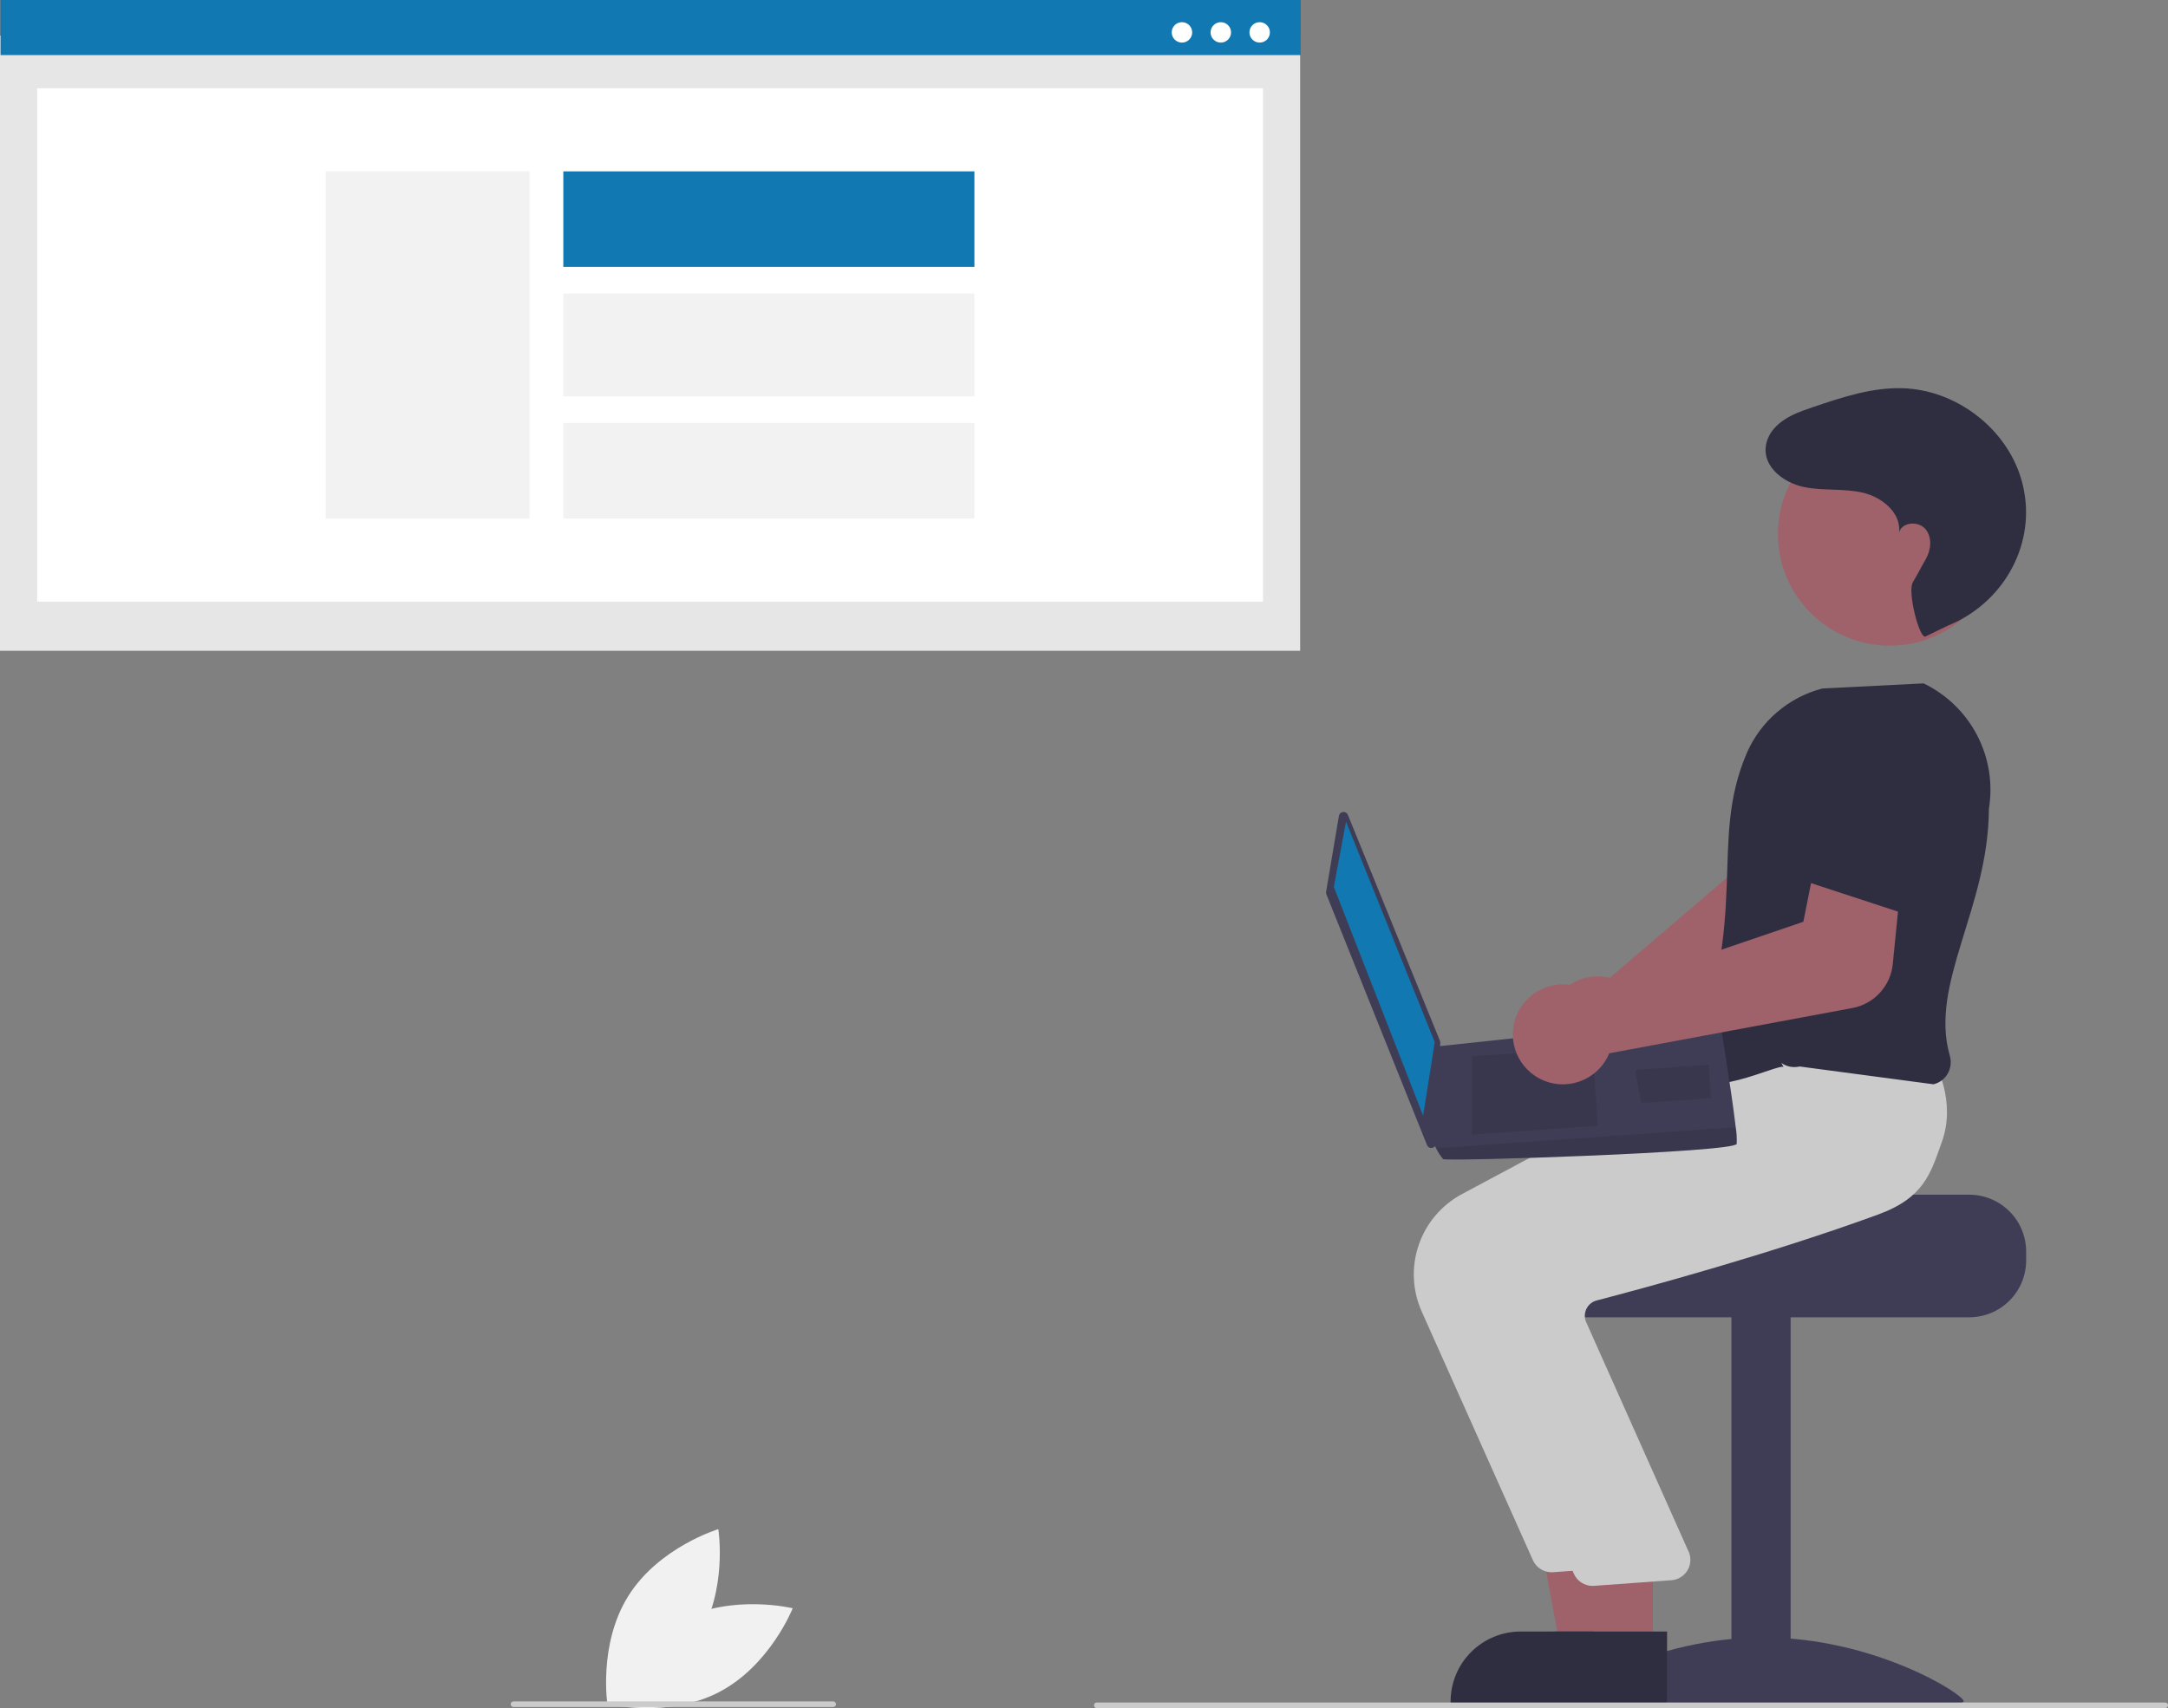 <svg width="519" height="409" viewBox="0 0 519 409" fill="none" xmlns="http://www.w3.org/2000/svg">
<rect x="0" y="0" width="519" height="409" fill="#808080" stroke="none"/>
<path d="M0 8.511H311.247V155.829H0V8.511Z" fill="#E6E6E6"/>
<path d="M8.9 21.144H302.347V144.056H8.9V21.144Z" fill="white"/>
<path d="M0.133 0H311.38V13.189H0.133V0Z" fill="#1178B2"/>
<path d="M301.554 10.2C300.2 10.2 299.103 9.106 299.103 7.756C299.103 6.405 300.2 5.311 301.554 5.311C302.907 5.311 304.005 6.405 304.005 7.756C304.005 9.106 302.907 10.2 301.554 10.2Z" fill="white"/>
<path d="M292.251 10.2C290.898 10.2 289.801 9.106 289.801 7.756C289.801 6.405 290.898 5.311 292.251 5.311C293.605 5.311 294.702 6.405 294.702 7.756C294.702 9.106 293.605 10.2 292.251 10.2Z" fill="white"/>
<path d="M282.949 10.2C281.595 10.2 280.498 9.106 280.498 7.756C280.498 6.405 281.595 5.311 282.949 5.311C284.302 5.311 285.399 6.405 285.399 7.756C285.399 9.106 284.302 10.2 282.949 10.2Z" fill="white"/>
<path d="M77.984 41.033H126.772V124.169H77.984V41.033Z" fill="#F2F2F2"/>
<path d="M134.855 41.032H233.263V63.916H134.855V41.032Z" fill="#1178B2"/>
<path d="M134.855 70.288H233.263V94.91H134.855V70.288Z" fill="#F2F2F2"/>
<path d="M134.855 101.283H233.263V124.167H134.855V101.283Z" fill="#F2F2F2"/>
<path d="M370.504 245.815C370.495 244.129 370.842 242.461 371.524 240.919C372.206 239.377 373.207 237.996 374.461 236.867C375.716 235.738 377.195 234.886 378.803 234.366C380.41 233.847 382.109 233.672 383.789 233.854C384.321 233.914 384.847 234.011 385.365 234.144L425.955 199.439L423.53 186.399L443.536 179.931L449.568 200.83C450.282 203.339 450.165 206.009 449.237 208.447C448.308 210.884 446.616 212.957 444.412 214.359L394.479 245.861C394.479 246.253 394.459 246.644 394.418 247.034C394.236 248.71 393.7 250.328 392.847 251.783C391.994 253.238 390.843 254.497 389.468 255.477C388.093 256.457 386.526 257.136 384.87 257.47C383.213 257.804 381.505 257.785 379.857 257.414C379.377 257.308 378.905 257.172 378.443 257.007C376.132 256.174 374.133 254.654 372.713 252.653C371.294 250.652 370.523 248.266 370.504 245.815Z" fill="#9F616A"/>
<path d="M471.416 286.063H419.082C419.082 287.564 365.146 288.782 365.146 288.782C364.299 289.417 363.527 290.147 362.846 290.956C360.797 293.393 359.677 296.474 359.684 299.655V301.829C359.685 305.434 361.121 308.89 363.676 311.438C366.231 313.987 369.696 315.419 373.31 315.421H471.416C475.029 315.418 478.493 313.985 481.048 311.436C483.602 308.888 485.039 305.433 485.042 301.829V299.655C485.037 296.052 483.6 292.598 481.046 290.05C478.491 287.502 475.029 286.068 471.416 286.063Z" fill="#3F3D56"/>
<path d="M414.489 314.881H428.66V406.215H414.489V314.881Z" fill="#3F3D56"/>
<path d="M374.156 407.351C374.156 409.061 395.63 408.012 422.119 408.012C448.609 408.012 470.082 409.061 470.082 407.351C470.082 405.641 448.609 392.08 422.119 392.08C395.63 392.08 374.156 405.641 374.156 407.351Z" fill="#3F3D56"/>
<path d="M386.948 395.014L373.585 395.012L367.227 360.439L386.951 360.44L386.948 395.014Z" fill="#9F616A"/>
<path d="M390.357 407.934L347.266 407.933V407.389C347.266 405.192 347.7 403.017 348.543 400.987C349.386 398.957 350.621 397.113 352.178 395.56C353.736 394.006 355.585 392.774 357.62 391.933C359.654 391.092 361.835 390.66 364.038 390.66H364.04L390.358 390.661L390.357 407.934Z" fill="#2F2E41"/>
<path d="M366.961 373.574L340.318 313.981C338.094 308.958 337.848 303.284 339.63 298.088C341.411 292.893 345.089 288.557 349.931 285.945L407.72 255.036L434.09 252.798L458.415 250.593L458.59 250.889C458.814 251.267 464.044 260.278 460.509 270.158C457.827 277.653 450.852 283.506 439.777 287.557C413.927 297.012 384.064 305.092 372.426 308.127C371.911 308.258 371.43 308.497 371.015 308.826C370.6 309.156 370.259 309.57 370.015 310.04C369.771 310.505 369.626 311.016 369.589 311.54C369.552 312.063 369.624 312.589 369.801 313.084L394.553 368.552C394.811 369.256 394.904 370.009 394.825 370.754C394.745 371.499 394.495 372.216 394.094 372.85C393.693 373.483 393.151 374.016 392.511 374.408C391.87 374.799 391.148 375.039 390.4 375.108L371.906 376.451C371.749 376.466 371.592 376.474 371.437 376.474C370.49 376.473 369.563 376.199 368.768 375.685C367.974 375.17 367.346 374.437 366.961 373.574Z" fill="#CBCBCB"/>
<path d="M395.669 395.014L382.306 395.012L375.948 360.439L395.671 360.44L395.669 395.014Z" fill="#9F616A"/>
<path d="M399.078 407.934L355.987 407.933V407.389C355.987 405.192 356.42 403.017 357.263 400.987C358.106 398.957 359.342 397.113 360.899 395.56C362.456 394.006 364.305 392.774 366.34 391.933C368.375 391.092 370.556 390.66 372.758 390.66H372.76L399.079 390.661L399.078 407.934Z" fill="#2F2E41"/>
<path d="M376.771 376.836L350.129 317.243C347.905 312.22 347.659 306.546 349.44 301.35C351.222 296.155 354.9 291.819 359.742 289.207L417.53 258.298L443.901 256.06L462.953 254.412L462.95 254.151C463.174 254.529 468.404 263.54 464.869 273.42C462.188 280.915 460.663 286.768 449.588 290.819C423.737 300.274 393.875 308.354 382.236 311.389C381.722 311.52 381.241 311.758 380.826 312.088C380.41 312.418 380.069 312.832 379.826 313.302C379.582 313.767 379.436 314.278 379.4 314.802C379.363 315.325 379.435 315.851 379.612 316.346L404.364 371.814C404.622 372.518 404.715 373.271 404.636 374.016C404.556 374.761 404.306 375.478 403.905 376.111C403.504 376.745 402.962 377.278 402.321 377.67C401.681 378.061 400.959 378.301 400.211 378.37L381.716 379.713C381.559 379.728 381.403 379.736 381.247 379.736C380.3 379.735 379.373 379.461 378.579 378.946C377.785 378.432 377.157 377.699 376.771 376.836Z" fill="#CBCBCB"/>
<path d="M426.98 255.499C425.703 254.598 407.359 264.198 404.089 256.587C419.35 218.531 408.833 202.097 418.182 180.274C419.828 176.51 422.308 173.168 425.436 170.497C428.564 167.827 432.258 165.898 436.241 164.857L460.494 163.635L460.62 163.696C466.093 166.37 470.556 170.732 473.348 176.135C476.14 181.538 477.112 187.695 476.12 193.693C476.034 217.443 461.787 235.558 466.769 252.784C466.977 253.504 467.038 254.259 466.948 255.003C466.857 255.748 466.617 256.466 466.241 257.115C465.877 257.743 465.388 258.29 464.803 258.721C464.219 259.153 463.553 259.461 462.845 259.626L430.82 255.365C430.072 255.542 429.295 255.559 428.54 255.413C427.785 255.267 427.069 254.963 426.442 254.52L426.98 255.499Z" fill="#2F2E41"/>
<path d="M452.4 154.6C437.614 154.6 425.627 142.643 425.627 127.894C425.627 113.145 437.614 101.189 452.4 101.189C467.187 101.189 479.173 113.145 479.173 127.894C479.173 142.643 467.187 154.6 452.4 154.6Z" fill="#9F616A"/>
<path d="M460.928 152.406C459.505 153.027 456.592 141.721 457.897 139.46C459.838 136.097 459.723 136.121 461.011 133.896C462.3 131.671 462.588 128.626 460.92 126.668C459.251 124.71 455.391 124.97 454.63 127.425C455.119 122.762 450.496 119.015 445.917 117.962C441.337 116.908 436.507 117.562 431.902 116.625C426.558 115.537 420.998 111.069 423.13 105.208C423.496 104.232 424.044 103.334 424.744 102.561C427.208 99.798 430.654 98.618 434.023 97.478C441.032 95.105 448.233 92.702 455.631 92.964C467.785 93.394 479.274 101.775 483.369 113.198C483.879 114.623 484.274 116.087 484.55 117.575C487.089 131.192 479.161 144.625 466.284 149.81L460.928 152.406Z" fill="#2F2E41"/>
<path d="M320.524 195.351L317.454 213.535C317.42 213.738 317.442 213.946 317.519 214.137L341.606 274.169C341.701 274.407 341.875 274.605 342.099 274.73C342.323 274.855 342.583 274.9 342.836 274.857C343.089 274.814 343.32 274.685 343.49 274.493C343.659 274.301 343.758 274.056 343.769 273.801L344.789 249.676C344.796 249.516 344.768 249.356 344.707 249.208L322.67 195.115C322.578 194.89 322.415 194.7 322.205 194.575C321.996 194.451 321.751 194.397 321.508 194.424C321.265 194.451 321.038 194.556 320.86 194.723C320.683 194.89 320.565 195.111 320.524 195.351Z" fill="#3F3D56"/>
<path d="M322.229 196.747L319.312 212.369L340.687 267.15L343.462 249.528L322.229 196.747Z" fill="#1178B2"/>
<path d="M415.75 273.89C415.224 275.938 346.175 278.155 345.459 277.535C344.816 276.741 344.26 275.882 343.798 274.972C343.074 273.683 342.404 272.39 342.404 272.39L343.539 250.608L411.557 243.358C411.557 243.358 414.566 261.535 415.511 269.886C415.725 271.209 415.804 272.551 415.75 273.89Z" fill="#3F3D56"/>
<path opacity="0.1" d="M352.438 252.913L352.432 271.679L382.516 269.545L381.185 250.874L352.438 252.913Z" fill="black"/>
<path opacity="0.1" d="M391.641 256.164L391.459 256.141L392.879 264.119L409.593 262.934L409.023 254.931L391.641 256.164Z" fill="black"/>
<path opacity="0.1" d="M415.75 273.89C415.224 275.938 346.175 278.155 345.459 277.535C344.816 276.741 344.26 275.882 343.798 274.972L415.511 269.886C415.725 271.209 415.804 272.551 415.75 273.89Z" fill="black"/>
<path d="M443.475 241.363L385.23 252.205C385.084 252.569 384.92 252.925 384.737 253.272C383.946 254.757 382.85 256.06 381.521 257.095C380.192 258.13 378.659 258.874 377.023 259.28C375.38 259.692 373.668 259.75 372.001 259.449C370.334 259.147 368.75 258.494 367.357 257.533C364.833 255.805 363.067 253.179 362.422 250.193C361.776 247.208 362.3 244.089 363.886 241.476C365.472 238.864 368 236.955 370.951 236.142C373.902 235.329 377.054 235.672 379.759 237.102C380.231 237.355 380.684 237.639 381.115 237.954L431.706 220.716L434.295 207.706L455.28 209.091L453.106 230.9C452.842 233.445 451.763 235.837 450.028 237.722C448.293 239.607 445.995 240.884 443.475 241.363Z" fill="#9F616A"/>
<path d="M455.991 218.818L425.499 208.822L432.612 188.45C433.556 185.745 435.429 183.46 437.899 181.999C440.369 180.538 443.277 179.995 446.11 180.466C448.975 180.943 451.575 182.425 453.441 184.647C455.306 186.868 456.314 189.681 456.282 192.579L455.991 218.818Z" fill="#2F2E41"/>
<path d="M262.559 409H518.329C518.507 409 518.677 408.929 518.803 408.804C518.929 408.678 519 408.508 519 408.33C519 408.153 518.929 407.983 518.803 407.857C518.677 407.731 518.507 407.661 518.329 407.661H262.559C262.381 407.661 262.21 407.731 262.085 407.857C261.959 407.983 261.888 408.153 261.888 408.33C261.888 408.508 261.959 408.678 262.085 408.804C262.21 408.929 262.381 409 262.559 409Z" fill="#CBCBCB"/>
<path d="M163.066 387.903C150.799 394.236 145.345 408.024 145.345 408.024C145.345 408.024 159.78 411.545 172.047 405.212C184.314 398.879 189.769 385.091 189.769 385.091C189.769 385.091 175.334 381.57 163.066 387.903Z" fill="#F1F1F1"/>
<path d="M166.989 392.465C159.669 404.148 145.45 408.455 145.45 408.455C145.45 408.455 143.099 393.819 150.42 382.135C157.74 370.452 171.959 366.145 171.959 366.145C171.959 366.145 174.31 380.781 166.989 392.465Z" fill="#F1F1F1"/>
<path d="M122.927 408.734H199.456C199.634 408.734 199.805 408.664 199.931 408.538C200.057 408.413 200.127 408.242 200.127 408.065C200.127 407.887 200.057 407.717 199.931 407.591C199.805 407.466 199.634 407.395 199.456 407.395H122.927C122.748 407.395 122.578 407.466 122.452 407.591C122.326 407.717 122.255 407.887 122.255 408.065C122.255 408.242 122.326 408.413 122.452 408.538C122.578 408.664 122.748 408.734 122.927 408.734Z" fill="#CBCBCB"/>
</svg>
